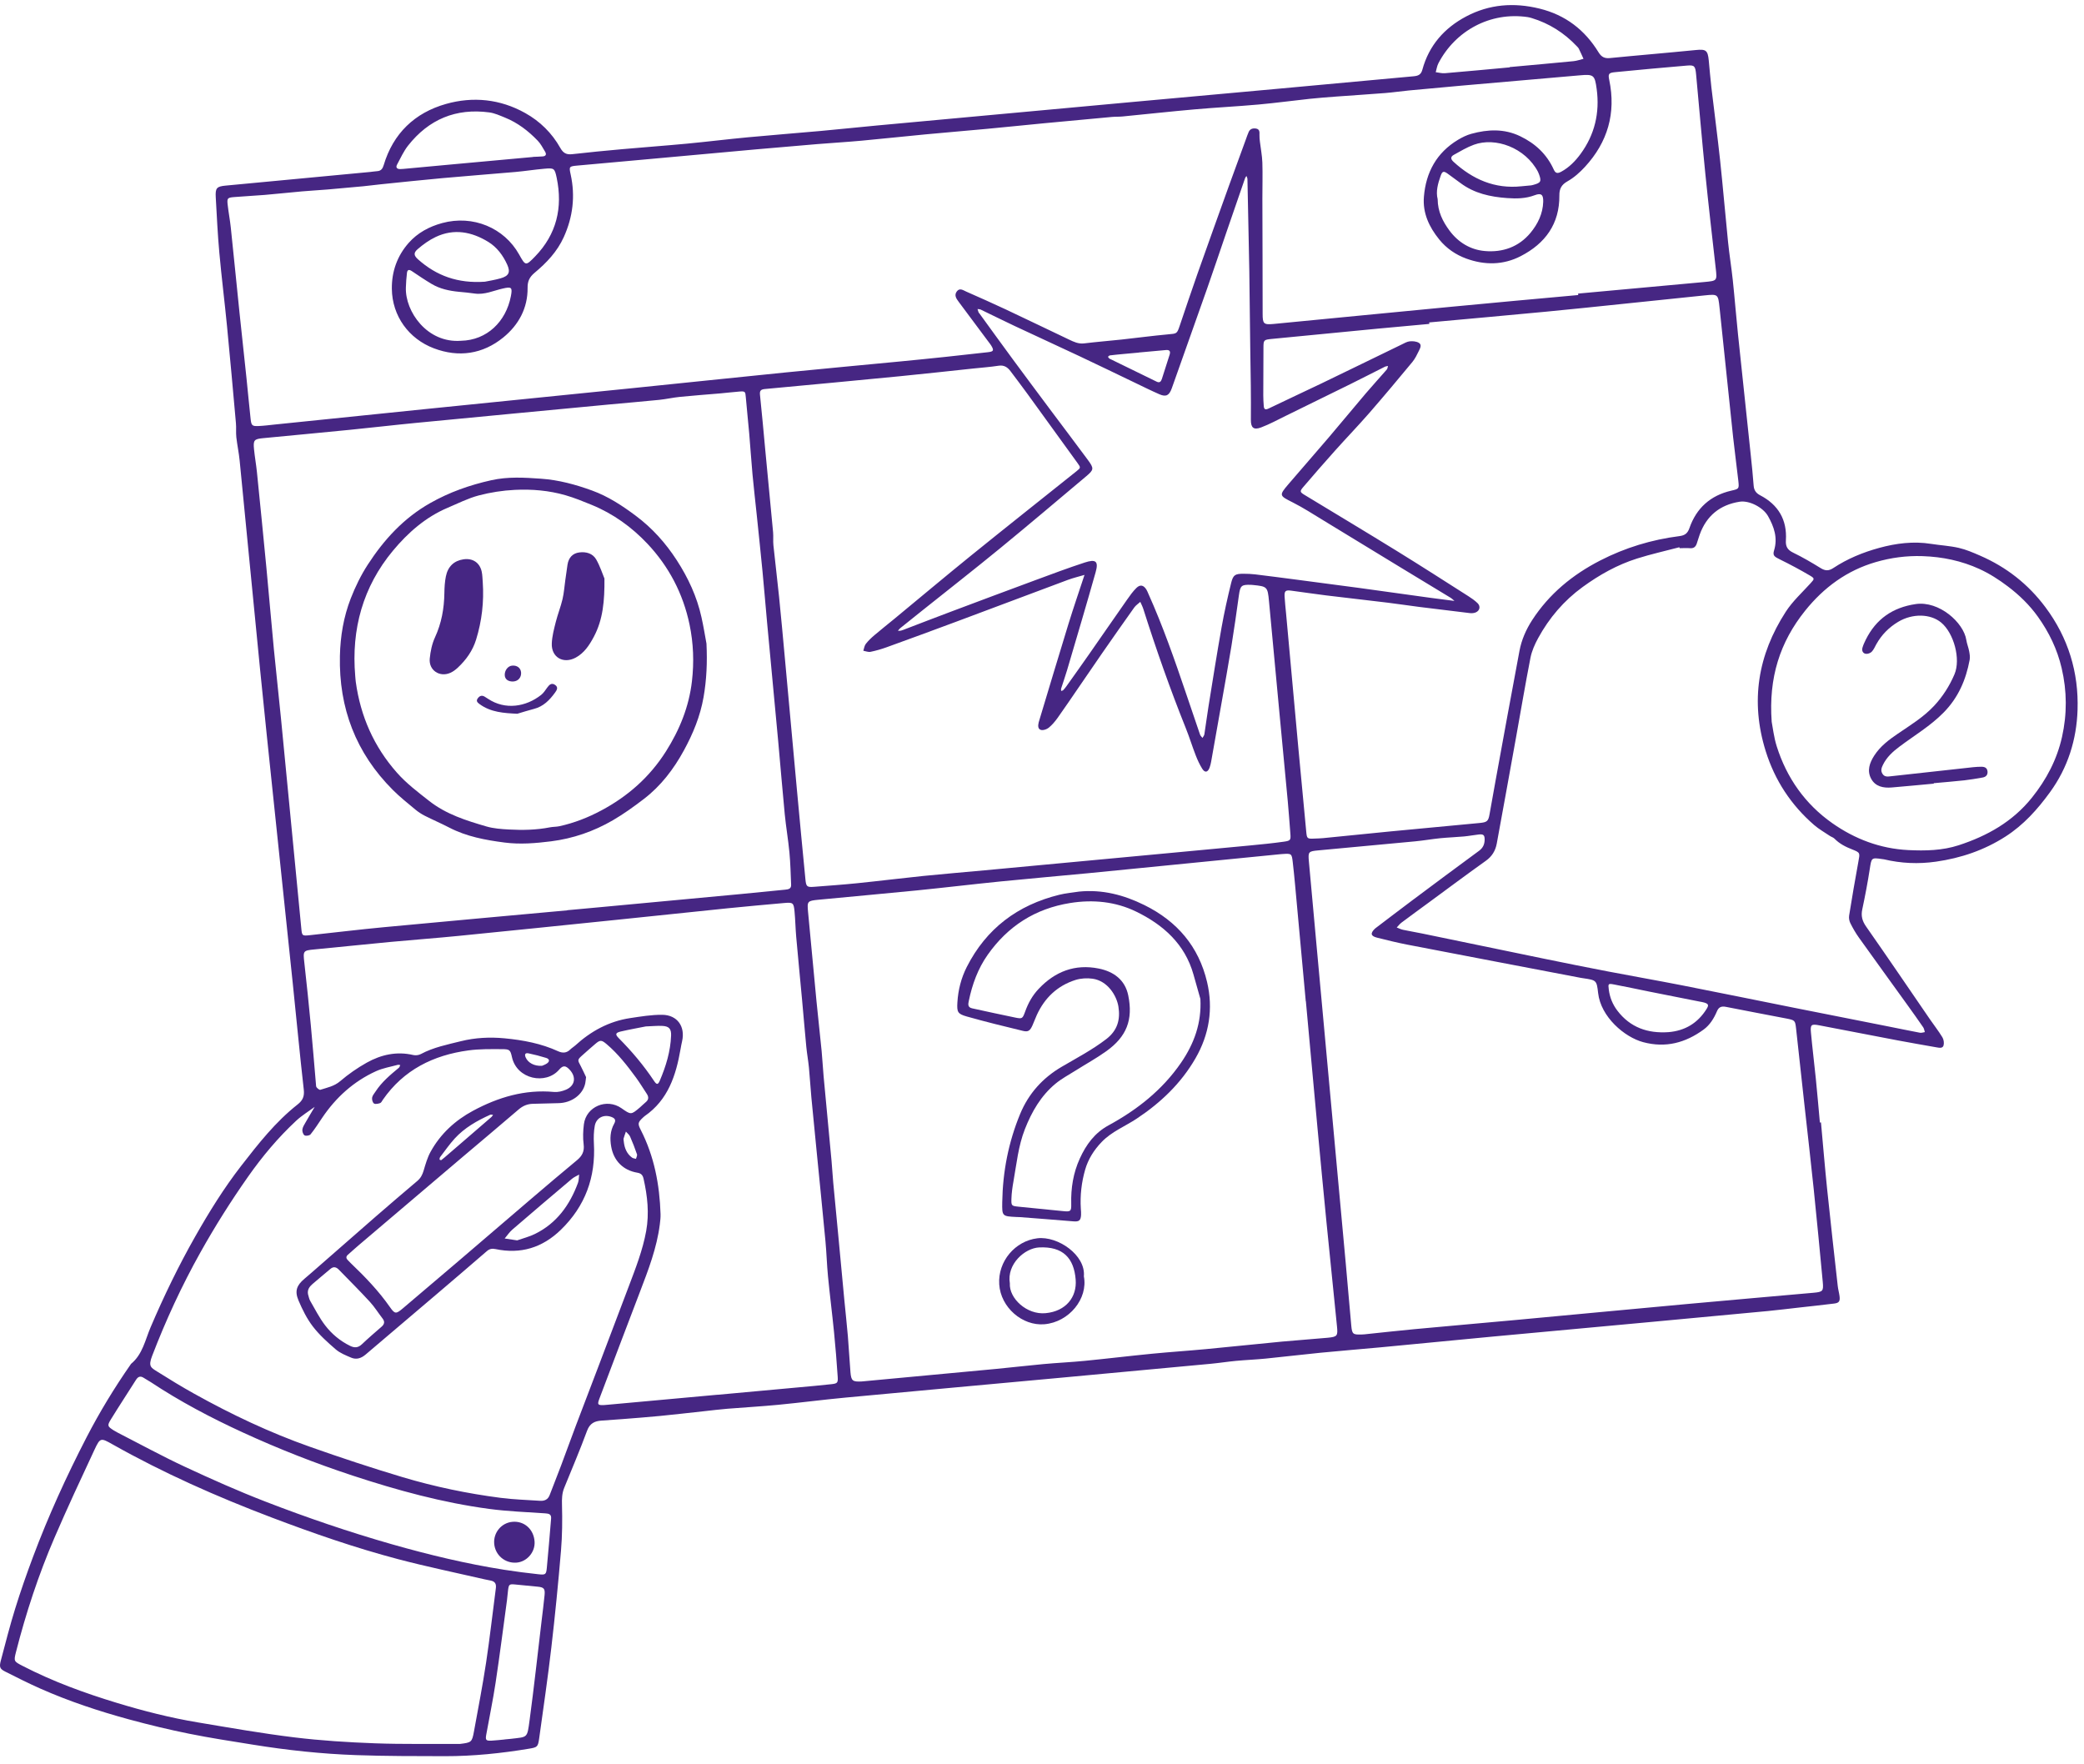 <svg width="202" height="171" viewBox="0 0 202 171" fill="none" xmlns="http://www.w3.org/2000/svg">
<path d="M176.505 108.787C176.702 110.938 176.879 113.09 177.101 115.239C177.425 118.373 177.78 121.505 178.13 124.638C178.167 124.976 178.266 125.306 178.307 125.644C178.363 126.123 178.258 126.283 177.796 126.343C176.641 126.489 175.484 126.608 174.328 126.739C173.34 126.85 172.355 126.973 171.366 127.069C167.491 127.436 163.615 127.796 159.739 128.156C154.73 128.619 149.72 129.075 144.709 129.544C141.091 129.883 137.473 130.241 133.854 130.584C131.906 130.767 129.957 130.92 128.01 131.111C126.234 131.285 124.462 131.502 122.687 131.679C121.729 131.774 120.764 131.811 119.806 131.9C118.987 131.977 118.173 132.107 117.354 132.183C112.486 132.64 107.619 133.092 102.75 133.541C95.816 134.181 88.881 134.809 81.948 135.46C79.77 135.664 77.601 135.949 75.424 136.159C73.787 136.317 72.143 136.407 70.502 136.541C69.739 136.603 68.979 136.7 68.218 136.782C66.808 136.935 65.401 137.1 63.99 137.237C62.778 137.356 61.562 137.445 60.348 137.542C59.669 137.597 58.991 137.646 58.312 137.689C57.643 137.733 57.173 137.946 56.905 138.672C56.218 140.537 55.436 142.368 54.687 144.209C54.468 144.747 54.457 145.285 54.473 145.868C54.513 147.341 54.5 148.822 54.377 150.291C54.113 153.432 53.803 156.571 53.439 159.702C53.098 162.633 52.669 165.555 52.263 168.479C52.146 169.315 52.09 169.355 51.271 169.491C48.576 169.939 45.862 170.219 43.128 170.215C40.262 170.211 37.392 170.213 34.529 170.112C31.177 169.994 27.841 169.635 24.529 169.101C22.454 168.766 20.374 168.452 18.314 168.034C16.366 167.64 14.429 167.173 12.511 166.651C9.575 165.85 6.687 164.895 3.902 163.66C2.76 163.153 1.643 162.591 0.527 162.028C-0.028 161.749 -0.089 161.583 0.09 160.91C0.535 159.234 0.961 157.553 1.476 155.899C1.998 154.218 2.581 152.552 3.198 150.904C4.683 146.936 6.44 143.087 8.385 139.322C9.651 136.872 11.078 134.524 12.653 132.262C12.67 132.239 12.68 132.21 12.7 132.192C13.823 131.272 14.073 129.871 14.599 128.639C15.885 125.629 17.307 122.688 18.922 119.845C20.268 117.472 21.707 115.151 23.382 112.992C25.036 110.86 26.707 108.732 28.848 107.047C29.344 106.656 29.519 106.266 29.445 105.611C29.054 102.167 28.733 98.715 28.373 95.266C27.753 89.303 27.121 83.343 26.499 77.382C26.065 73.229 25.625 69.076 25.213 64.922C24.543 58.167 23.897 51.408 23.23 44.652C23.156 43.89 22.993 43.138 22.907 42.378C22.858 41.928 22.911 41.469 22.869 41.018C22.589 37.877 22.309 34.736 22.003 31.596C21.772 29.224 21.473 26.858 21.259 24.483C21.097 22.702 21.015 20.913 20.913 19.125C20.861 18.222 21.002 18.072 21.877 17.989C26.546 17.547 31.213 17.107 35.881 16.667C36.107 16.646 36.333 16.603 36.56 16.59C36.933 16.567 37.088 16.349 37.189 16.011C38.108 12.926 40.202 10.933 43.224 10.076C45.844 9.333 48.476 9.597 50.906 10.955C52.346 11.76 53.499 12.896 54.307 14.334C54.594 14.845 54.906 15.005 55.46 14.944C57.067 14.762 58.676 14.605 60.287 14.461C62.379 14.272 64.476 14.123 66.567 13.925C68.546 13.737 70.52 13.492 72.499 13.306C74.847 13.084 77.199 12.907 79.548 12.693C81.357 12.529 83.164 12.335 84.971 12.166C88.592 11.828 92.214 11.5 95.835 11.166C100.477 10.74 105.118 10.308 109.76 9.885C114.428 9.458 119.099 9.04 123.767 8.612C128.181 8.208 132.596 7.793 137.01 7.394C137.448 7.354 137.733 7.253 137.867 6.76C138.505 4.406 139.998 2.712 142.118 1.592C144.37 0.402 146.751 0.226 149.227 0.834C151.743 1.452 153.618 2.902 154.948 5.074C155.239 5.548 155.559 5.678 156.058 5.627C157.359 5.496 158.662 5.383 159.964 5.262C161.435 5.125 162.908 4.997 164.379 4.849C165.357 4.75 165.53 4.876 165.627 5.846C165.713 6.719 165.78 7.591 165.882 8.462C166.16 10.827 166.475 13.187 166.73 15.555C167.011 18.18 167.229 20.814 167.497 23.442C167.623 24.683 167.827 25.916 167.958 27.155C168.143 28.904 168.28 30.66 168.463 32.41C168.867 36.309 169.288 40.206 169.699 44.104C169.804 45.092 169.907 46.083 169.98 47.074C170.014 47.523 170.219 47.802 170.608 48.003C172.371 48.923 173.231 50.382 173.105 52.37C173.067 52.97 173.259 53.298 173.807 53.564C174.723 54.009 175.608 54.526 176.474 55.062C176.921 55.339 177.258 55.349 177.706 55.053C179.068 54.155 180.57 53.536 182.136 53.107C183.784 52.656 185.467 52.44 187.183 52.714C188.074 52.855 188.986 52.901 189.861 53.102C190.572 53.265 191.259 53.563 191.934 53.857C194.478 54.964 196.587 56.612 198.258 58.849C200.476 61.816 201.496 65.179 201.375 68.818C201.28 71.689 200.439 74.398 198.704 76.784C197.489 78.455 196.143 79.958 194.39 81.082C192.325 82.405 190.086 83.166 187.658 83.514C185.94 83.76 184.275 83.683 182.606 83.287C182.551 83.273 182.493 83.272 182.437 83.265C181.386 83.11 181.405 83.132 181.237 84.214C181.034 85.531 180.783 86.843 180.506 88.148C180.373 88.781 180.505 89.267 180.881 89.805C182.966 92.782 185.006 95.792 187.063 98.788C187.465 99.374 187.906 99.934 188.274 100.538C188.402 100.748 188.451 101.077 188.39 101.315C188.311 101.622 187.989 101.562 187.734 101.517C186.476 101.294 185.217 101.079 183.963 100.842C181.423 100.361 178.884 99.863 176.344 99.379C175.57 99.231 175.462 99.309 175.532 100.071C175.669 101.567 175.856 103.061 176.007 104.556C176.149 105.97 176.269 107.384 176.399 108.8C176.436 108.793 176.47 108.79 176.505 108.787ZM140.999 58.246L140.992 58.255C140.863 58.147 140.745 58.023 140.601 57.935C138.977 56.946 137.346 55.964 135.722 54.976C133.245 53.469 130.774 51.956 128.298 50.452C127.302 49.849 126.324 49.209 125.288 48.688C124.001 48.04 123.955 48.021 124.886 46.93C126.177 45.419 127.491 43.928 128.779 42.416C129.994 40.99 131.182 39.543 132.395 38.117C133.058 37.338 133.751 36.587 134.421 35.815C134.495 35.729 134.5 35.586 134.537 35.469C134.432 35.495 134.318 35.502 134.225 35.55C133.112 36.108 132.004 36.679 130.888 37.231C128.804 38.261 126.716 39.284 124.627 40.305C123.837 40.692 123.06 41.117 122.24 41.427C121.505 41.705 121.239 41.45 121.246 40.682C121.255 39.577 121.251 38.47 121.239 37.363C121.228 36.143 121.199 34.921 121.185 33.701C121.153 31.23 121.128 28.76 121.095 26.289C121.081 25.209 121.052 24.131 121.03 23.051C120.992 21.15 120.956 19.248 120.913 17.347C120.91 17.25 120.851 17.153 120.818 17.056C120.773 17.126 120.711 17.19 120.685 17.266C120.072 19.035 119.461 20.808 118.852 22.58C118.244 24.352 117.651 26.13 117.03 27.897C115.891 31.139 114.73 34.374 113.587 37.615C113.339 38.318 113.041 38.503 112.38 38.214C111.573 37.862 110.785 37.468 109.991 37.088C108.198 36.229 106.41 35.358 104.609 34.511C102.528 33.531 100.435 32.577 98.353 31.598C97.247 31.078 96.155 30.531 95.052 30.003C94.963 29.961 94.852 29.968 94.751 29.954C94.782 30.056 94.807 30.161 94.846 30.261C94.867 30.313 94.913 30.352 94.947 30.398C96.015 31.867 97.077 33.34 98.154 34.802C99.35 36.426 100.557 38.041 101.763 39.657C102.987 41.296 104.225 42.924 105.44 44.57C106.057 45.407 106.039 45.53 105.269 46.176C102.507 48.497 99.756 50.832 96.967 53.118C94.462 55.171 91.91 57.166 89.378 59.187C88.668 59.754 87.956 60.32 87.249 60.893C87.165 60.96 87.107 61.055 87.036 61.139C87.134 61.134 87.238 61.148 87.331 61.122C87.495 61.078 87.653 61.01 87.812 60.95C89.244 60.402 90.675 59.848 92.11 59.309C94.846 58.281 97.583 57.255 100.326 56.242C101.923 55.65 103.519 55.053 105.137 54.523C106.229 54.165 106.498 54.403 106.197 55.466C105.304 58.635 104.363 61.791 103.432 64.951C103.256 65.55 103.045 66.138 102.856 66.734C102.832 66.805 102.857 66.892 102.858 66.971C102.928 66.944 103.017 66.934 103.063 66.885C103.18 66.762 103.288 66.628 103.385 66.489C104.124 65.45 104.865 64.412 105.595 63.366C106.815 61.62 108.021 59.865 109.245 58.122C109.521 57.727 109.804 57.328 110.144 56.992C110.513 56.627 110.842 56.702 111.118 57.142C111.193 57.261 111.244 57.396 111.301 57.526C112.723 60.692 113.863 63.964 114.975 67.246C115.421 68.563 115.863 69.883 116.318 71.198C116.36 71.319 116.474 71.415 116.555 71.522C116.618 71.406 116.718 71.297 116.738 71.174C116.879 70.276 116.992 69.373 117.137 68.476C117.549 65.924 117.95 63.369 118.403 60.824C118.661 59.371 118.983 57.927 119.337 56.493C119.532 55.703 119.732 55.608 120.556 55.611C120.924 55.612 121.295 55.627 121.66 55.67C122.984 55.83 124.308 56.005 125.631 56.177C127.658 56.443 129.686 56.705 131.712 56.98C134.047 57.297 136.378 57.63 138.714 57.951C139.479 58.057 140.239 58.148 140.999 58.246ZM30.532 107.262C29.919 107.714 29.258 108.114 28.705 108.629C26.954 110.259 25.422 112.089 24.049 114.042C22.381 116.414 20.836 118.865 19.421 121.395C17.615 124.622 16.071 127.967 14.745 131.42C14.354 132.437 14.627 132.552 15.236 132.936C16.413 133.677 17.602 134.402 18.818 135.08C22.422 137.089 26.145 138.852 30.037 140.226C33.008 141.276 36.003 142.268 39.022 143.171C42.126 144.098 45.302 144.761 48.518 145.175C49.783 145.339 51.066 145.376 52.34 145.462C52.774 145.491 53.113 145.349 53.282 144.899C53.643 143.944 54.027 142.997 54.386 142.04C54.867 140.763 55.326 139.48 55.808 138.205C56.56 136.214 57.325 134.229 58.081 132.239C59.04 129.717 59.995 127.195 60.949 124.671C61.611 122.918 62.297 121.175 62.634 119.314C62.943 117.598 62.757 115.922 62.38 114.247C62.304 113.909 62.158 113.725 61.772 113.661C60.396 113.43 59.489 112.506 59.245 111.147C59.107 110.373 59.138 109.613 59.532 108.91C59.721 108.572 59.617 108.395 59.281 108.264C58.536 107.975 57.794 108.328 57.65 109.122C57.55 109.675 57.535 110.255 57.566 110.818C57.748 114.096 56.734 116.898 54.359 119.2C52.569 120.934 50.47 121.579 48.031 121.065C47.686 120.993 47.443 121.045 47.179 121.274C45.612 122.631 44.038 123.976 42.46 125.32C40.125 127.308 37.78 129.288 35.446 131.281C35.018 131.647 34.552 131.809 34.033 131.586C33.516 131.365 32.963 131.147 32.547 130.789C31.754 130.107 30.96 129.392 30.327 128.569C29.747 127.815 29.309 126.928 28.934 126.046C28.544 125.126 28.758 124.577 29.51 123.942C29.75 123.741 29.986 123.537 30.221 123.332C32.294 121.52 34.362 119.702 36.441 117.894C37.77 116.74 39.108 115.596 40.453 114.459C40.774 114.187 40.943 113.865 41.06 113.466C41.244 112.843 41.424 112.201 41.735 111.636C42.692 109.897 44.121 108.589 45.849 107.66C48.289 106.349 50.876 105.571 53.702 105.836C54.076 105.871 54.494 105.768 54.847 105.621C55.731 105.251 55.882 104.407 55.232 103.698C54.836 103.266 54.582 103.228 54.2 103.671C52.909 105.174 50.099 104.614 49.624 102.461C49.466 101.744 49.391 101.69 48.64 101.688C47.563 101.684 46.473 101.663 45.41 101.808C42.004 102.269 39.121 103.692 37.108 106.595C37.028 106.711 36.955 106.88 36.842 106.917C36.653 106.981 36.379 107.042 36.248 106.952C36.115 106.861 36.038 106.569 36.069 106.387C36.103 106.178 36.276 105.989 36.398 105.799C36.996 104.878 37.824 104.185 38.657 103.495C38.728 103.437 38.752 103.321 38.799 103.232C38.717 103.223 38.629 103.187 38.555 103.208C37.847 103.403 37.102 103.523 36.441 103.826C34.27 104.818 32.559 106.366 31.228 108.343C30.864 108.884 30.511 109.436 30.103 109.943C30.004 110.066 29.656 110.123 29.521 110.042C29.382 109.961 29.284 109.665 29.308 109.48C29.339 109.239 29.492 109.008 29.618 108.787C29.912 108.271 30.219 107.762 30.521 107.252C30.523 107.253 30.532 107.262 30.532 107.262ZM105.133 55.718C104.59 55.879 104.034 56.009 103.505 56.205C99.912 57.543 96.327 58.9 92.734 60.239C90.473 61.083 88.205 61.915 85.934 62.736C85.427 62.919 84.905 63.069 84.379 63.177C84.162 63.222 83.913 63.113 83.68 63.073C83.756 62.847 83.784 62.584 83.923 62.406C84.165 62.095 84.459 61.818 84.761 61.561C85.388 61.027 86.037 60.518 86.671 59.995C89.147 57.953 91.602 55.887 94.096 53.868C97.497 51.117 100.928 48.401 104.346 45.671C104.763 45.337 104.764 45.322 104.431 44.862C102.816 42.63 101.204 40.398 99.585 38.17C99.051 37.434 98.499 36.712 97.954 35.984C97.666 35.598 97.33 35.365 96.796 35.447C95.983 35.572 95.162 35.63 94.343 35.717C91.972 35.967 89.605 36.233 87.232 36.465C82.876 36.89 78.519 37.3 74.162 37.703C73.767 37.739 73.619 37.842 73.665 38.272C73.855 40.048 74.007 41.829 74.176 43.608C74.429 46.265 74.689 48.921 74.934 51.577C74.973 51.999 74.923 52.429 74.966 52.851C75.139 54.516 75.345 56.176 75.514 57.839C75.718 59.844 75.899 61.851 76.083 63.858C76.471 68.073 76.849 72.287 77.24 76.501C77.51 79.414 77.784 82.328 78.07 85.239C78.139 85.946 78.228 86.006 78.924 85.951C80.308 85.842 81.692 85.747 83.073 85.606C85.215 85.388 87.351 85.12 89.492 84.901C91.472 84.7 93.454 84.539 95.435 84.354C101.432 83.795 107.43 83.233 113.427 82.673C116 82.432 118.573 82.195 121.145 81.947C122.247 81.84 123.348 81.734 124.442 81.579C125.113 81.483 125.123 81.422 125.07 80.74C124.989 79.723 124.918 78.704 124.825 77.688C124.557 74.805 124.279 71.924 124.009 69.041C123.672 65.448 123.339 61.854 123.001 58.26C122.871 56.873 122.828 56.835 121.438 56.698C121.381 56.692 121.326 56.688 121.269 56.685C120.326 56.651 120.218 56.756 120.086 57.697C119.858 59.328 119.631 60.958 119.367 62.582C119.063 64.46 118.718 66.331 118.39 68.204C118.061 70.078 117.729 71.951 117.395 73.823C117.359 74.018 117.314 74.216 117.245 74.4C117.067 74.867 116.794 74.924 116.533 74.511C116.278 74.106 116.075 73.661 115.901 73.214C115.561 72.341 115.286 71.442 114.937 70.573C113.414 66.776 112.058 62.919 110.82 59.019C110.745 58.784 110.627 58.562 110.528 58.334C110.329 58.516 110.092 58.67 109.939 58.883C108.884 60.363 107.843 61.852 106.807 63.343C106.046 64.438 105.297 65.542 104.543 66.642C103.868 67.625 103.202 68.613 102.51 69.584C102.263 69.928 101.983 70.262 101.658 70.529C101.468 70.685 101.133 70.805 100.911 70.75C100.586 70.668 100.607 70.322 100.676 70.028C100.688 69.974 100.708 69.918 100.723 69.865C101.668 66.737 102.599 63.608 103.561 60.486C104.054 58.885 104.602 57.3 105.124 55.709L105.133 55.718ZM152.976 28.596C152.972 28.55 152.967 28.501 152.963 28.455C157.036 28.081 161.108 27.707 165.181 27.335C166.458 27.218 166.443 27.224 166.301 25.975C165.956 22.929 165.603 19.883 165.296 16.833C164.973 13.638 164.701 10.439 164.404 7.241C164.327 6.399 164.252 6.293 163.516 6.356C161.193 6.551 158.871 6.767 156.551 6.994C155.922 7.054 155.86 7.165 155.983 7.755C156.651 10.967 155.835 13.774 153.629 16.172C153.135 16.709 152.564 17.22 151.933 17.575C151.343 17.907 151.141 18.309 151.148 18.934C151.173 21.704 149.779 23.602 147.4 24.827C145.695 25.707 143.887 25.706 142.121 25.061C141.11 24.692 140.205 24.077 139.505 23.212C138.525 22.002 137.887 20.652 138.018 19.067C138.213 16.701 139.249 14.797 141.327 13.548C141.73 13.307 142.167 13.091 142.618 12.968C144.214 12.53 145.8 12.458 147.35 13.203C148.815 13.906 149.932 14.948 150.604 16.435C150.786 16.836 151.001 16.821 151.338 16.638C152.106 16.22 152.707 15.596 153.202 14.922C154.571 13.055 155.075 10.937 154.765 8.633C154.579 7.255 154.475 7.182 153.095 7.304C149.274 7.643 145.451 7.967 141.63 8.303C139.938 8.451 138.247 8.608 136.556 8.769C135.794 8.842 135.035 8.957 134.272 9.017C132.716 9.141 131.156 9.237 129.6 9.353C128.722 9.417 127.845 9.484 126.97 9.576C125.311 9.753 123.656 9.98 121.994 10.13C119.938 10.315 117.876 10.416 115.82 10.598C113.478 10.805 111.139 11.061 108.799 11.29C108.461 11.322 108.12 11.303 107.781 11.334C105.582 11.534 103.383 11.739 101.184 11.948C99.349 12.124 97.515 12.316 95.681 12.487C93.68 12.675 91.677 12.838 89.676 13.027C87.616 13.222 85.559 13.448 83.5 13.637C82.063 13.769 80.621 13.851 79.183 13.97C77.208 14.132 75.234 14.302 73.26 14.479C69.648 14.804 66.037 15.136 62.423 15.464C60.274 15.66 58.124 15.85 55.974 16.047C55.159 16.122 55.145 16.142 55.315 16.915C55.773 19.014 55.532 21.029 54.644 22.986C54.005 24.396 52.971 25.479 51.812 26.445C51.325 26.853 51.131 27.262 51.139 27.89C51.162 29.875 50.262 31.5 48.787 32.705C46.795 34.328 44.458 34.671 42.056 33.76C39.633 32.842 38.013 30.641 37.981 27.994C37.961 26.311 38.508 24.788 39.618 23.537C40.473 22.572 41.591 21.965 42.858 21.62C45.847 20.807 48.875 22.085 50.316 24.663C50.937 25.773 50.952 25.799 51.864 24.859C53.95 22.708 54.561 20.126 53.96 17.238C53.764 16.292 53.7 16.271 52.751 16.355C51.817 16.437 50.89 16.584 49.956 16.668C47.607 16.875 45.256 17.049 42.907 17.263C40.904 17.445 38.905 17.66 36.904 17.863C36.34 17.921 35.779 17.998 35.215 18.053C34.059 18.163 32.9 18.269 31.743 18.367C30.924 18.436 30.104 18.477 29.286 18.549C28.073 18.655 26.864 18.791 25.65 18.893C24.66 18.977 23.664 19.017 22.674 19.102C22.044 19.157 21.998 19.218 22.068 19.846C22.149 20.579 22.291 21.307 22.369 22.04C22.658 24.779 22.927 27.521 23.21 30.26C23.432 32.406 23.671 34.548 23.896 36.693C24.032 37.993 24.147 39.297 24.291 40.596C24.364 41.259 24.439 41.321 25.093 41.291C25.604 41.268 26.111 41.201 26.619 41.148C31.474 40.65 36.327 40.147 41.182 39.654C47.908 38.97 54.634 38.299 61.359 37.615C66.304 37.113 71.246 36.59 76.191 36.094C79.867 35.726 83.547 35.391 87.224 35.036C88.693 34.896 90.163 34.745 91.631 34.592C93.013 34.446 94.395 34.295 95.775 34.135C96.314 34.073 96.362 33.957 96.076 33.49C96.002 33.37 95.911 33.258 95.826 33.145C94.859 31.847 93.895 30.548 92.924 29.252C92.693 28.943 92.469 28.621 92.738 28.252C93.02 27.866 93.361 28.132 93.656 28.262C94.93 28.825 96.203 29.387 97.464 29.979C99.52 30.946 101.566 31.937 103.619 32.912C104.079 33.131 104.528 33.349 105.08 33.283C106.292 33.134 107.513 33.039 108.727 32.908C110.222 32.746 111.716 32.544 113.214 32.407C114.079 32.328 114.078 32.367 114.353 31.559C114.918 29.892 115.476 28.22 116.062 26.559C117.074 23.693 118.103 20.836 119.131 17.977C119.67 16.48 120.222 14.988 120.767 13.495C120.855 13.255 120.932 13.011 121.038 12.779C121.181 12.472 121.465 12.41 121.76 12.463C122.093 12.524 122.091 12.791 122.079 13.064C122.072 13.288 122.095 13.514 122.122 13.736C122.201 14.409 122.336 15.079 122.359 15.755C122.396 16.917 122.36 18.084 122.361 19.248C122.369 22.968 122.386 26.688 122.386 30.409C122.386 31.374 122.472 31.491 123.453 31.398C129.192 30.848 134.931 30.279 140.671 29.733C144.772 29.337 148.875 28.972 152.976 28.596ZM126.577 97.041C126.574 97.041 126.571 97.042 126.566 97.042C126.221 93.278 125.878 89.515 125.53 85.751C125.463 85.015 125.388 84.281 125.303 83.546C125.21 82.736 125.182 82.718 124.34 82.773C124.255 82.779 124.169 82.786 124.085 82.793C120.386 83.159 116.688 83.526 112.989 83.892C110.476 84.141 107.964 84.396 105.451 84.637C102.623 84.909 99.791 85.151 96.965 85.435C94.253 85.707 91.548 86.034 88.837 86.305C85.67 86.622 82.5 86.898 79.333 87.206C78.25 87.311 78.228 87.356 78.325 88.398C78.595 91.278 78.862 94.159 79.141 97.037C79.298 98.648 79.483 100.255 79.64 101.866C79.72 102.682 79.756 103.504 79.832 104.321C80.084 107.051 80.346 109.781 80.6 112.51C80.664 113.214 80.701 113.92 80.765 114.624C80.937 116.485 81.12 118.347 81.297 120.207C81.479 122.125 81.653 124.044 81.837 125.962C81.95 127.146 82.083 128.329 82.184 129.514C82.282 130.673 82.337 131.837 82.434 132.996C82.505 133.838 82.644 133.94 83.519 133.896C83.575 133.893 83.633 133.886 83.689 133.881C87.987 133.479 92.287 133.082 96.585 132.676C98.11 132.531 99.632 132.35 101.158 132.21C102.485 132.088 103.817 132.029 105.143 131.898C107.314 131.685 109.481 131.422 111.652 131.209C113.4 131.038 115.153 130.925 116.902 130.76C119.356 130.529 121.808 130.265 124.262 130.032C125.731 129.893 127.205 129.799 128.674 129.661C129.626 129.57 129.686 129.483 129.593 128.56C129.256 125.205 128.908 121.85 128.577 118.495C128.277 115.445 127.988 112.393 127.704 109.342C127.324 105.245 126.953 101.142 126.577 97.041ZM128.928 105.976C128.946 106.174 128.964 106.372 128.983 106.57C129.469 111.863 129.958 117.155 130.442 122.448C130.626 124.457 130.79 126.468 130.977 128.475C131.055 129.314 131.136 129.369 131.984 129.343C132.068 129.34 132.154 129.339 132.238 129.33C133.848 129.163 135.458 128.981 137.07 128.83C140.38 128.521 143.691 128.235 147.001 127.93C152.52 127.42 158.039 126.892 163.558 126.387C167.634 126.013 171.71 125.663 175.787 125.298C176.69 125.217 176.761 125.139 176.678 124.249C176.395 121.25 176.113 118.252 175.802 115.254C175.522 112.545 175.205 109.838 174.907 107.13C174.634 104.647 174.369 102.164 174.091 99.681C174.004 98.908 173.981 98.88 173.16 98.719C171.209 98.337 169.253 97.982 167.303 97.59C166.864 97.501 166.599 97.6 166.424 98.013C166.131 98.702 165.741 99.343 165.132 99.787C163.37 101.075 161.455 101.593 159.27 101.009C157.462 100.525 155.164 98.565 154.904 96.247C154.765 95.004 154.732 95.002 153.457 94.813C153.373 94.8 153.289 94.789 153.205 94.773C147.598 93.702 141.99 92.635 136.385 91.553C135.409 91.364 134.444 91.123 133.48 90.882C132.863 90.728 132.806 90.468 133.257 90.021C133.297 89.981 133.344 89.949 133.39 89.915C134.544 89.04 135.694 88.159 136.854 87.291C139.015 85.677 141.178 84.063 143.355 82.468C143.745 82.182 143.899 81.833 143.905 81.383C143.91 80.944 143.79 80.83 143.334 80.881C142.854 80.934 142.381 81.028 141.9 81.072C141.138 81.142 140.372 81.166 139.61 81.242C138.794 81.325 137.984 81.468 137.166 81.546C134.026 81.847 130.887 82.128 127.747 82.425C126.83 82.512 126.787 82.568 126.867 83.474C127.113 86.219 127.367 88.965 127.618 91.71C128.057 96.465 128.492 101.221 128.928 105.976ZM138.529 31.251C138.534 31.299 138.538 31.346 138.543 31.395C136.876 31.547 135.21 31.694 133.544 31.854C130.121 32.182 126.697 32.513 123.274 32.85C122.481 32.927 122.467 32.963 122.465 33.722C122.46 35.255 122.448 36.789 122.448 38.323C122.447 38.664 122.469 39.005 122.494 39.345C122.521 39.714 122.673 39.737 122.998 39.58C124.681 38.764 126.382 37.985 128.068 37.173C130.668 35.921 133.26 34.651 135.856 33.393C136.11 33.269 136.371 33.112 136.64 33.083C136.929 33.053 137.275 33.083 137.518 33.221C137.834 33.401 137.663 33.738 137.541 33.985C137.353 34.366 137.168 34.761 136.9 35.085C135.526 36.745 134.143 38.397 132.729 40.023C131.646 41.265 130.501 42.451 129.403 43.679C128.362 44.842 127.336 46.018 126.323 47.205C125.962 47.626 126 47.697 126.465 47.978C129.452 49.789 132.449 51.586 135.422 53.419C137.741 54.849 140.034 56.324 142.334 57.788C142.645 57.985 142.951 58.203 143.214 58.455C143.526 58.755 143.444 59.181 143.05 59.353C142.879 59.429 142.66 59.446 142.471 59.424C140.837 59.232 139.202 59.032 137.568 58.825C136.553 58.696 135.542 58.54 134.527 58.416C132.527 58.173 130.525 57.95 128.525 57.706C127.398 57.567 126.276 57.395 125.151 57.248C124.597 57.176 124.484 57.277 124.515 57.839C124.546 58.378 124.607 58.915 124.657 59.452C125.054 63.811 125.449 68.168 125.85 72.525C126.097 75.211 126.351 77.897 126.61 80.582C126.679 81.309 126.694 81.31 127.483 81.275C127.738 81.264 127.992 81.26 128.246 81.235C130.42 81.02 132.592 80.794 134.767 80.584C137.653 80.306 140.539 80.041 143.425 79.766C144.145 79.697 144.261 79.589 144.38 78.924C144.567 77.89 144.747 76.855 144.935 75.821C145.713 71.573 146.479 67.324 147.281 63.082C147.482 62.015 147.919 61.017 148.511 60.103C150.161 57.559 152.423 55.705 155.097 54.33C157.52 53.085 160.092 52.304 162.791 51.961C163.308 51.894 163.576 51.698 163.754 51.187C164.43 49.244 165.792 48.023 167.807 47.557C168.56 47.383 168.581 47.389 168.494 46.594C168.338 45.184 168.14 43.778 167.989 42.368C167.543 38.187 167.116 34.005 166.675 29.825C166.535 28.506 166.523 28.5 165.235 28.63C162.607 28.898 159.979 29.178 157.351 29.448C154.869 29.704 152.388 29.969 149.903 30.205C146.115 30.566 142.322 30.904 138.529 31.251ZM54.98 88.234C54.98 88.23 54.979 88.225 54.979 88.221C55.998 88.127 57.016 88.035 58.035 87.94C62.619 87.513 67.201 87.087 71.784 86.656C73.225 86.521 74.667 86.368 76.108 86.23C76.413 86.2 76.698 86.152 76.683 85.762C76.639 84.715 76.617 83.665 76.518 82.623C76.401 81.385 76.187 80.159 76.066 78.924C75.837 76.584 75.651 74.24 75.435 71.899C75.077 68.026 74.708 64.152 74.348 60.279C74.197 58.643 74.066 57.006 73.908 55.37C73.731 53.535 73.536 51.7 73.346 49.866C73.211 48.57 73.06 47.275 72.939 45.978C72.818 44.657 72.734 43.331 72.62 42.008C72.518 40.829 72.386 39.651 72.288 38.472C72.245 37.955 72.228 37.908 71.669 37.95C71.048 37.997 70.428 38.076 69.806 38.13C68.509 38.242 67.208 38.335 65.912 38.465C65.235 38.533 64.567 38.687 63.889 38.757C62.281 38.92 60.667 39.05 59.058 39.203C52.811 39.795 46.564 40.385 40.318 40.989C38.172 41.196 36.033 41.45 33.888 41.662C31.089 41.941 28.288 42.199 25.489 42.47C24.632 42.553 24.535 42.662 24.622 43.542C24.694 44.276 24.826 45.003 24.902 45.736C25.216 48.844 25.528 51.952 25.825 55.062C26.076 57.685 26.295 60.314 26.548 62.937C26.764 65.168 27.018 67.396 27.235 69.627C27.897 76.411 28.549 83.196 29.205 89.981C29.274 90.704 29.282 90.721 30.046 90.64C32.415 90.386 34.782 90.096 37.154 89.872C43.094 89.311 49.037 88.779 54.98 88.234ZM162.807 53.133C162.798 53.102 162.788 53.072 162.778 53.041C161.41 53.403 160.023 53.709 158.674 54.136C156.766 54.739 155.037 55.708 153.416 56.886C151.588 58.214 150.163 59.885 149.088 61.854C148.765 62.446 148.478 63.092 148.348 63.748C147.846 66.311 147.415 68.885 146.951 71.455C146.331 74.893 145.711 78.329 145.079 81.764C144.952 82.452 144.622 83.004 144.02 83.432C142.148 84.765 140.309 86.142 138.456 87.501C137.586 88.141 136.712 88.772 135.849 89.421C135.674 89.551 135.538 89.735 135.384 89.895C135.585 89.971 135.781 90.074 135.988 90.118C136.599 90.249 137.216 90.348 137.828 90.475C141.803 91.294 145.777 92.123 149.752 92.939C151.782 93.355 153.812 93.762 155.847 94.154C158.217 94.609 160.595 95.023 162.964 95.487C166.613 96.203 170.257 96.948 173.904 97.677C176.938 98.282 179.974 98.88 183.01 99.482C184.039 99.686 185.068 99.901 186.099 100.096C186.248 100.125 186.415 100.058 186.573 100.035C186.523 99.881 186.505 99.705 186.418 99.576C185.919 98.85 185.409 98.133 184.894 97.42C183.32 95.233 181.735 93.052 180.169 90.858C179.857 90.42 179.587 89.947 179.348 89.466C179.242 89.254 179.197 88.97 179.235 88.736C179.515 86.998 179.808 85.263 180.128 83.531C180.285 82.679 180.332 82.642 179.542 82.334C178.893 82.082 178.303 81.783 177.814 81.284C177.7 81.167 177.516 81.119 177.375 81.025C176.859 80.676 176.308 80.367 175.84 79.962C173.601 78.022 172.032 75.632 171.147 72.8C169.644 67.984 170.386 63.472 173.098 59.285C173.754 58.274 174.677 57.434 175.495 56.532C175.873 56.114 175.922 56.07 175.432 55.783C174.482 55.224 173.509 54.704 172.52 54.219C171.986 53.957 171.809 53.841 171.957 53.357C172.332 52.133 171.96 51.067 171.373 50.022C170.9 49.184 169.564 48.481 168.623 48.628C166.718 48.927 165.415 49.982 164.754 51.804C164.647 52.099 164.565 52.4 164.462 52.696C164.358 52.994 164.173 53.16 163.824 53.134C163.489 53.107 163.147 53.13 162.807 53.133ZM69.563 135.181L69.564 135.186C72.168 134.947 74.772 134.71 77.376 134.47C78.451 134.372 79.527 134.278 80.599 134.158C81.162 134.095 81.236 134.025 81.198 133.455C81.102 132.012 80.986 130.569 80.843 129.128C80.663 127.321 80.433 125.52 80.257 123.713C80.147 122.584 80.118 121.447 80.012 120.317C79.739 117.411 79.443 114.507 79.157 111.602C78.984 109.855 78.808 108.108 78.645 106.361C78.556 105.404 78.502 104.442 78.41 103.486C78.345 102.81 78.221 102.139 78.154 101.461C78.007 99.939 77.883 98.415 77.743 96.892C77.555 94.86 77.355 92.829 77.175 90.795C77.104 89.978 77.09 89.158 77.013 88.341C76.934 87.496 76.861 87.447 75.997 87.524C74.186 87.687 72.374 87.847 70.564 88.031C66.98 88.396 63.395 88.781 59.811 89.148C54.699 89.673 49.588 90.2 44.475 90.707C42.269 90.927 40.059 91.088 37.852 91.295C35.391 91.527 32.933 91.787 30.473 92.022C29.386 92.126 29.37 92.16 29.496 93.28C29.726 95.31 29.934 97.344 30.128 99.379C30.308 101.274 30.459 103.171 30.623 105.067C30.633 105.18 30.627 105.322 30.691 105.394C30.784 105.502 30.963 105.656 31.054 105.625C31.717 105.412 32.394 105.287 32.974 104.791C33.767 104.113 34.64 103.505 35.551 102.995C36.946 102.217 38.451 101.88 40.062 102.257C40.288 102.31 40.587 102.273 40.792 102.163C42.013 101.508 43.356 101.245 44.676 100.916C46.064 100.571 47.481 100.501 48.908 100.637C50.7 100.808 52.453 101.136 54.102 101.892C54.525 102.086 54.921 102.073 55.274 101.72C55.414 101.58 55.593 101.48 55.74 101.347C57.264 99.952 59.01 98.992 61.069 98.679C62.104 98.523 63.152 98.347 64.192 98.358C65.66 98.375 66.441 99.502 66.113 100.93C66.055 101.179 66.009 101.43 65.965 101.68C65.524 104.229 64.759 106.605 62.489 108.174C62.443 108.207 62.401 108.247 62.359 108.285C61.822 108.784 61.791 108.894 62.113 109.526C63.417 112.083 63.936 114.825 64.026 117.665C64.037 118.004 63.997 118.345 63.954 118.682C63.664 120.957 62.846 123.075 62.035 125.196C60.714 128.644 59.409 132.099 58.102 135.554C57.882 136.137 57.935 136.206 58.524 136.185C58.637 136.181 58.75 136.167 58.864 136.157C62.431 135.835 65.997 135.508 69.563 135.181ZM44.6 169.026C45.694 168.891 45.75 168.862 45.94 167.826C46.348 165.592 46.782 163.361 47.121 161.117C47.483 158.731 47.744 156.329 48.062 153.936C48.118 153.517 47.981 153.278 47.57 153.196C47.375 153.158 47.18 153.122 46.985 153.077C44.191 152.432 41.378 151.854 38.606 151.124C34.428 150.023 30.347 148.605 26.307 147.072C21.013 145.061 15.848 142.776 10.909 139.992C9.761 139.344 9.711 139.33 9.155 140.519C7.833 143.349 6.511 146.182 5.276 149.05C3.735 152.63 2.518 156.327 1.553 160.106C1.321 161.018 1.342 161.027 2.205 161.472C5.12 162.976 8.188 164.095 11.317 165.046C13.899 165.831 16.517 166.498 19.183 166.942C22.291 167.462 25.398 168.011 28.524 168.392C31.114 168.708 33.728 168.87 36.337 168.967C39.089 169.068 41.847 169.012 44.6 169.026ZM171.728 69.96C171.834 70.493 171.934 71.436 172.212 72.322C173.179 75.398 174.979 77.942 177.603 79.785C179.782 81.316 182.241 82.257 184.963 82.392C186.621 82.475 188.281 82.437 189.848 81.926C192.607 81.027 195.081 79.647 196.951 77.313C198.364 75.55 199.381 73.612 199.871 71.42C200.364 69.204 200.357 66.983 199.833 64.751C199.403 62.923 198.618 61.295 197.532 59.775C196.713 58.628 195.714 57.664 194.606 56.828C193.755 56.183 192.833 55.591 191.865 55.149C190.126 54.354 188.282 53.967 186.347 53.902C184.788 53.85 183.283 54.052 181.809 54.481C179.021 55.293 176.79 56.929 174.975 59.185C172.529 62.231 171.417 65.673 171.728 69.96ZM53.416 147.205C53.462 146.758 53.205 146.703 52.837 146.678C51.026 146.555 49.206 146.488 47.41 146.248C42.889 145.644 38.505 144.442 34.183 143.02C30.567 141.829 27.028 140.441 23.563 138.85C20.457 137.424 17.45 135.84 14.603 133.953C14.39 133.812 14.158 133.698 13.947 133.555C13.612 133.331 13.383 133.418 13.176 133.747C12.374 135.018 11.546 136.274 10.758 137.554C10.374 138.178 10.415 138.247 11.014 138.632C11.134 138.709 11.257 138.778 11.384 138.843C13.557 139.955 15.704 141.131 17.915 142.162C20.488 143.361 23.087 144.519 25.735 145.543C29.762 147.101 33.847 148.493 38.004 149.68C41.589 150.701 45.202 151.57 48.882 152.149C49.975 152.321 51.074 152.462 52.174 152.58C52.88 152.657 52.939 152.615 53.004 151.955C53.158 150.374 53.28 148.788 53.416 147.205ZM56.807 104.398C56.771 104.665 56.76 104.836 56.727 105.001C56.497 106.1 55.401 106.901 54.125 106.921C53.301 106.935 52.479 106.966 51.656 106.985C51.122 106.996 50.68 107.181 50.268 107.535C48.46 109.089 46.632 110.616 44.815 112.157C41.457 115.005 38.103 117.855 34.75 120.707C34.404 121.001 34.069 121.31 33.727 121.609C33.539 121.772 33.523 121.937 33.697 122.118C33.796 122.22 33.891 122.326 33.994 122.424C35.372 123.74 36.69 125.106 37.788 126.676C38.276 127.377 38.384 127.372 39.054 126.806C40.854 125.284 42.649 123.759 44.441 122.227C46.793 120.218 49.139 118.199 51.493 116.19C52.963 114.936 54.432 113.686 55.921 112.455C56.424 112.04 56.66 111.599 56.572 110.915C56.49 110.275 56.514 109.607 56.596 108.964C56.816 107.246 58.815 106.413 60.241 107.414C61.163 108.062 61.165 108.063 62.012 107.349C62.208 107.185 62.382 106.994 62.581 106.835C62.883 106.592 62.898 106.325 62.692 106.017C62.346 105.497 62.024 104.959 61.656 104.456C60.801 103.288 59.912 102.144 58.799 101.201C58.303 100.781 58.171 100.782 57.706 101.176C57.295 101.525 56.892 101.884 56.49 102.242C55.952 102.72 55.961 102.718 56.292 103.327C56.488 103.698 56.656 104.086 56.807 104.398ZM48.913 168.596L48.913 168.591C49.111 168.573 49.309 168.56 49.506 168.535C51.163 168.335 51.092 168.511 51.336 166.702C51.768 163.495 52.117 160.279 52.5 157.066C52.598 156.249 52.704 155.433 52.784 154.613C52.847 153.983 52.725 153.846 52.122 153.787C51.388 153.714 50.653 153.639 49.918 153.572C49.378 153.524 49.323 153.564 49.251 154.077C49.203 154.414 49.188 154.755 49.142 155.093C48.779 157.762 48.439 160.435 48.037 163.1C47.782 164.783 47.432 166.451 47.132 168.126C47.037 168.652 47.106 168.735 47.639 168.71C48.065 168.689 48.489 168.635 48.913 168.596ZM51.663 15.216C51.662 15.213 51.662 15.21 51.663 15.205C51.974 15.191 52.288 15.184 52.599 15.16C52.924 15.137 52.988 14.952 52.833 14.696C52.613 14.332 52.413 13.939 52.123 13.638C51.213 12.692 50.181 11.897 48.952 11.4C48.454 11.199 47.946 10.964 47.42 10.894C44.192 10.464 41.56 11.566 39.553 14.114C39.12 14.665 38.824 15.327 38.488 15.95C38.34 16.223 38.471 16.389 38.778 16.387C38.976 16.386 39.175 16.363 39.373 16.345C40.895 16.206 42.42 16.063 43.942 15.922C46.516 15.686 49.089 15.452 51.663 15.216ZM146.332 6.529C146.331 6.52 146.33 6.511 146.329 6.501C148.394 6.312 150.46 6.129 152.524 5.928C152.85 5.896 153.166 5.779 153.487 5.701C153.338 5.375 153.197 5.047 153.037 4.727C152.988 4.628 152.901 4.546 152.822 4.464C151.607 3.184 150.164 2.265 148.47 1.752C148.336 1.711 148.197 1.675 148.059 1.654C144.449 1.132 141.072 2.97 139.424 6.131C139.287 6.394 139.247 6.707 139.163 6.996C139.459 7.032 139.759 7.121 140.049 7.096C142.144 6.921 144.238 6.721 146.332 6.529ZM139.351 19.306C139.359 20.505 139.846 21.469 140.494 22.345C141.344 23.493 142.524 24.21 143.931 24.331C145.653 24.48 147.211 23.935 148.345 22.572C149.057 21.714 149.55 20.707 149.582 19.551C149.601 18.865 149.391 18.682 148.766 18.918C147.887 19.252 147 19.264 146.086 19.198C144.453 19.082 142.901 18.745 141.559 17.739C141.151 17.434 140.741 17.132 140.326 16.836C139.942 16.559 139.803 16.582 139.644 17.035C139.375 17.787 139.16 18.556 139.351 19.306ZM44.679 33.029C47.204 32.978 49.042 31.171 49.518 28.713C49.687 27.842 49.584 27.771 48.733 27.966C47.829 28.171 46.964 28.593 45.994 28.449C45.492 28.374 44.983 28.33 44.477 28.282C43.55 28.192 42.647 28.002 41.839 27.521C41.186 27.131 40.553 26.706 39.923 26.28C39.665 26.106 39.487 26.119 39.447 26.443C39.39 26.917 39.357 27.396 39.341 27.874C39.263 30.19 41.4 33.276 44.679 33.029ZM29.855 125.437C29.923 125.652 29.954 125.888 30.066 126.081C30.533 126.887 30.956 127.73 31.52 128.464C32.157 129.294 32.965 129.969 33.927 130.442C34.363 130.657 34.709 130.64 35.076 130.292C35.691 129.707 36.336 129.153 36.978 128.596C37.262 128.35 37.323 128.105 37.081 127.793C36.665 127.256 36.305 126.671 35.848 126.174C34.872 125.113 33.851 124.093 32.845 123.062C32.601 122.812 32.336 122.722 32.027 122.987C31.447 123.485 30.85 123.961 30.275 124.465C29.989 124.713 29.775 125.015 29.855 125.437ZM46.998 27.304C47.361 27.229 47.953 27.138 48.523 26.976C49.313 26.751 49.5 26.391 49.162 25.646C48.758 24.754 48.166 23.958 47.332 23.447C45.728 22.462 44.003 22.126 42.227 22.971C41.598 23.271 41.009 23.692 40.481 24.151C40.061 24.515 40.117 24.776 40.516 25.134C42.299 26.724 44.371 27.487 46.998 27.304ZM161.71 100.04C163.327 99.91 164.564 99.161 165.419 97.789C165.647 97.424 165.604 97.302 165.206 97.175C165.044 97.124 164.872 97.104 164.706 97.07C163.09 96.75 161.476 96.433 159.862 96.109C158.72 95.88 157.583 95.631 156.439 95.417C155.875 95.311 155.865 95.339 155.94 95.924C156.036 96.672 156.312 97.352 156.766 97.95C158.013 99.593 159.715 100.173 161.71 100.04ZM147.468 18.055C147.778 18.026 148.09 18.001 148.4 17.968C148.484 17.959 148.566 17.932 148.647 17.911C149.353 17.719 149.428 17.573 149.173 16.885C149.144 16.806 149.113 16.725 149.074 16.65C147.842 14.311 144.951 13.264 142.864 14.027C142.186 14.274 141.555 14.655 140.919 15.007C140.593 15.188 140.59 15.411 140.89 15.684C142.751 17.387 144.895 18.327 147.468 18.055ZM62.595 99.485C61.856 99.633 61.017 99.781 60.188 99.973C59.648 100.098 59.605 100.25 59.984 100.631C61.25 101.905 62.399 103.269 63.395 104.766C63.652 105.152 63.778 105.153 63.959 104.728C64.552 103.336 64.99 101.9 65.048 100.373C65.073 99.735 64.862 99.474 64.23 99.436C63.721 99.407 63.209 99.465 62.595 99.485ZM50.126 120.221C50.697 120.02 51.308 119.868 51.86 119.595C53.964 118.559 55.232 116.792 56.023 114.643C56.113 114.396 56.1 114.111 56.135 113.844C55.899 113.982 55.635 114.088 55.43 114.262C53.501 115.891 51.576 117.525 49.665 119.174C49.38 119.42 49.164 119.748 48.918 120.039C49.303 120.098 49.689 120.156 50.126 120.221ZM110.376 34.167C110.376 34.17 110.377 34.171 110.377 34.174C109.869 34.221 109.36 34.266 108.851 34.314C108.427 34.355 108.005 34.393 107.582 34.446C107.515 34.454 107.455 34.532 107.393 34.578C107.441 34.64 107.477 34.728 107.542 34.76C109.067 35.509 110.594 36.254 112.122 36.996C112.408 37.135 112.54 36.975 112.621 36.724C112.869 35.941 113.12 35.158 113.371 34.376C113.479 34.035 113.355 33.894 113.004 33.928C112.128 34.008 111.252 34.086 110.376 34.167ZM42.759 112.451C42.86 112.371 42.973 112.285 43.08 112.194C43.596 111.752 44.11 111.307 44.624 110.864C45.632 109.995 46.638 109.127 47.645 108.255C47.706 108.202 47.741 108.122 47.79 108.054C47.695 108.051 47.583 108.014 47.506 108.049C46.234 108.626 45.024 109.309 44.072 110.352C43.56 110.914 43.124 111.545 42.659 112.152C42.613 112.213 42.609 112.311 42.604 112.393C42.602 112.407 42.691 112.426 42.759 112.451ZM60.48 110.779C60.544 111.224 60.722 111.81 61.266 112.202C61.367 112.274 61.516 112.281 61.644 112.319C61.681 112.17 61.785 111.998 61.742 111.877C61.542 111.294 61.32 110.719 61.072 110.156C60.991 109.973 60.805 109.836 60.668 109.679C60.593 109.901 60.508 110.122 60.445 110.348C60.423 110.423 60.455 110.512 60.48 110.779ZM52.539 103.3C52.621 103.263 52.838 103.194 53.017 103.071C53.303 102.872 53.271 102.639 52.933 102.535C52.37 102.362 51.8 102.211 51.223 102.093C50.913 102.028 50.822 102.189 50.952 102.488C51.175 103.005 51.786 103.35 52.539 103.3Z" fill="#462683"/>
<path d="M104.601 86.415C106.849 86.195 108.923 86.734 110.93 87.726C114.102 89.293 116.191 91.744 117.001 95.183C117.61 97.764 117.211 100.261 115.878 102.574C114.475 105.008 112.501 106.885 110.169 108.43C109.038 109.178 107.749 109.678 106.779 110.689C106.031 111.47 105.479 112.346 105.184 113.364C104.829 114.598 104.683 115.869 104.764 117.156C104.778 117.355 104.799 117.554 104.787 117.751C104.757 118.308 104.585 118.422 104.037 118.377C102.312 118.23 100.587 118.102 98.861 117.967C98.747 117.959 98.634 117.96 98.521 117.955C97.134 117.887 97.124 117.877 97.147 116.51C97.195 113.559 97.75 110.709 98.878 107.976C99.698 105.994 101.056 104.483 102.901 103.401C104.367 102.542 105.871 101.755 107.231 100.711C108.328 99.871 108.606 98.803 108.406 97.556C108.237 96.511 107.373 95.067 105.9 94.859C105.358 94.783 104.752 94.82 104.233 94.985C102.492 95.542 101.262 96.713 100.5 98.371C100.346 98.706 100.225 99.058 100.072 99.393C99.836 99.907 99.663 100.04 99.15 99.916C97.331 99.476 95.509 99.033 93.71 98.522C92.821 98.269 92.743 98.094 92.799 97.156C92.87 95.954 93.167 94.789 93.71 93.72C95.6 89.997 98.643 87.717 102.67 86.726C103.301 86.569 103.957 86.517 104.601 86.415ZM116.352 96.82C116.129 96.031 115.905 95.244 115.683 94.455C114.851 91.491 112.742 89.627 110.121 88.354C108.129 87.385 105.943 87.166 103.721 87.524C100.341 88.069 97.697 89.759 95.733 92.546C94.783 93.896 94.239 95.406 93.906 97.006C93.839 97.325 93.78 97.635 94.232 97.732C95.62 98.028 97.002 98.345 98.394 98.624C99.084 98.764 99.115 98.745 99.371 98.035C99.664 97.221 100.069 96.492 100.665 95.857C102.264 94.156 104.198 93.41 106.508 93.876C107.939 94.166 109.046 94.962 109.357 96.466C109.851 98.857 109.185 100.485 107.244 101.878C106.278 102.572 105.227 103.146 104.221 103.782C103.575 104.19 102.889 104.554 102.303 105.04C100.893 106.212 100.009 107.745 99.342 109.441C98.7 111.076 98.537 112.801 98.234 114.501C98.135 115.054 98.055 115.616 98.037 116.177C98.014 116.872 98.047 116.885 98.733 116.956C100.172 117.104 101.61 117.246 103.05 117.386C103.781 117.457 103.85 117.403 103.833 116.681C103.795 115.156 104.028 113.686 104.664 112.29C105.277 110.945 106.097 109.81 107.45 109.073C110.224 107.563 112.665 105.642 114.475 103.007C115.751 101.152 116.479 99.133 116.352 96.82Z" fill="#462683"/>
<path d="M105.058 123.705C105.479 125.867 103.627 128.144 101.237 128.35C99.099 128.535 96.994 126.719 96.854 124.48C96.713 122.253 98.395 120.274 100.558 120.018C102.534 119.782 105.252 121.652 105.058 123.705ZM97.884 124.386C97.795 125.837 99.523 127.453 101.354 127.277C103.337 127.088 104.397 125.702 104.264 124.027C104.099 121.938 103.034 120.792 100.726 120.905C99.33 120.971 97.569 122.522 97.884 124.386Z" fill="#462683"/>
<path d="M68.478 62.379C68.566 64.198 68.489 65.883 68.195 67.575C67.872 69.424 67.171 71.117 66.285 72.739C65.3 74.545 64.06 76.174 62.412 77.436C61.447 78.175 60.453 78.893 59.404 79.503C57.552 80.58 55.543 81.276 53.411 81.544C51.918 81.731 50.414 81.858 48.909 81.662C47.053 81.422 45.222 81.084 43.534 80.207C42.759 79.805 41.954 79.461 41.174 79.066C40.851 78.902 40.54 78.699 40.261 78.467C39.523 77.851 38.765 77.251 38.087 76.573C34.5 72.989 32.837 68.64 32.947 63.58C32.989 61.654 33.306 59.783 33.999 58C34.44 56.869 34.982 55.755 35.642 54.737C37.213 52.311 39.124 50.218 41.696 48.762C43.569 47.7 45.535 47.01 47.626 46.544C49.243 46.184 50.827 46.286 52.445 46.398C54.163 46.519 55.79 46.964 57.388 47.544C58.949 48.11 60.324 49.017 61.643 50.004C63.228 51.187 64.528 52.646 65.599 54.3C66.701 56.002 67.551 57.823 67.99 59.813C68.19 60.697 68.332 61.594 68.478 62.379ZM34.432 65.516C34.45 65.713 34.46 65.912 34.488 66.109C34.949 69.429 36.239 72.36 38.471 74.887C39.403 75.943 40.5 76.765 41.596 77.627C43.255 78.93 45.192 79.531 47.148 80.103C47.847 80.306 48.601 80.358 49.334 80.398C50.661 80.471 51.989 80.447 53.303 80.188C53.605 80.129 53.923 80.145 54.223 80.079C55.644 79.769 56.982 79.246 58.268 78.561C60.852 77.184 62.969 75.321 64.544 72.837C65.872 70.741 66.783 68.502 67.069 66.029C67.282 64.185 67.219 62.359 66.836 60.529C66.208 57.526 64.83 54.905 62.757 52.703C61.24 51.091 59.432 49.785 57.35 48.934C56.514 48.592 55.673 48.247 54.806 47.998C53.212 47.54 51.561 47.399 49.915 47.479C48.732 47.537 47.537 47.721 46.392 48.023C45.359 48.297 44.386 48.797 43.395 49.214C41.251 50.12 39.534 51.638 38.088 53.375C35.179 56.873 34.042 60.985 34.432 65.516Z" fill="#462683"/>
<path d="M187.439 75.954C186.081 76.078 184.724 76.21 183.364 76.324C182.556 76.392 181.784 76.244 181.369 75.479C180.949 74.7 181.213 73.943 181.668 73.235C182.253 72.327 183.094 71.696 183.962 71.108C185.182 70.277 186.442 69.51 187.464 68.418C188.31 67.514 188.966 66.478 189.444 65.359C190.079 63.87 189.374 61.353 188.157 60.342C187.118 59.477 185.37 59.44 183.984 60.273C183.09 60.809 182.377 61.53 181.867 62.446C181.729 62.694 181.616 62.97 181.424 63.169C181.296 63.301 181.037 63.396 180.857 63.371C180.563 63.331 180.446 63.066 180.524 62.786C180.6 62.515 180.721 62.255 180.847 62.002C181.845 59.993 183.456 58.877 185.684 58.549C187.956 58.213 190.343 60.349 190.595 62.038C190.65 62.4 190.798 62.748 190.866 63.11C190.918 63.383 190.967 63.681 190.918 63.948C190.56 65.877 189.828 67.593 188.411 69.043C187.119 70.364 185.554 71.281 184.106 72.371C183.463 72.854 182.881 73.382 182.518 74.119C182.372 74.415 182.27 74.692 182.467 75.001C182.678 75.334 182.994 75.269 183.307 75.234C185.96 74.94 188.613 74.647 191.268 74.358C191.521 74.33 191.778 74.321 192.034 74.316C192.346 74.311 192.608 74.4 192.647 74.763C192.685 75.107 192.495 75.303 192.174 75.36C191.586 75.462 190.998 75.566 190.405 75.632C189.417 75.74 188.426 75.818 187.436 75.908C187.436 75.921 187.437 75.937 187.439 75.954Z" fill="#462683"/>
<path d="M47.902 149.609C47.819 148.532 48.613 147.589 49.678 147.499C50.825 147.402 51.745 148.231 51.817 149.428C51.879 150.452 51.058 151.39 50.044 151.456C48.934 151.531 47.986 150.714 47.902 149.609Z" fill="#462683"/>
<path d="M46.793 56.432C46.921 58.32 46.709 60.174 46.151 61.984C45.819 63.067 45.178 63.965 44.353 64.731C44.148 64.921 43.911 65.098 43.656 65.211C42.614 65.676 41.544 64.963 41.656 63.829C41.724 63.134 41.87 62.409 42.161 61.78C42.796 60.404 43.051 58.977 43.073 57.48C43.081 56.943 43.112 56.397 43.217 55.871C43.412 54.898 44.018 54.343 44.925 54.211C45.82 54.08 46.505 54.533 46.694 55.414C46.764 55.746 46.762 56.092 46.793 56.432Z" fill="#462683"/>
<path d="M58.588 56.073C58.608 58.211 58.452 60.045 57.563 61.712C57.143 62.5 56.648 63.28 55.807 63.736C54.611 64.384 53.425 63.715 53.485 62.356C53.515 61.659 53.701 60.961 53.873 60.277C54.06 59.537 54.348 58.822 54.523 58.08C54.666 57.479 54.706 56.853 54.793 56.239C54.863 55.735 54.929 55.23 55.008 54.727C55.113 54.065 55.492 53.625 56.159 53.542C56.81 53.46 57.455 53.636 57.79 54.226C58.163 54.878 58.395 55.61 58.588 56.073Z" fill="#462683"/>
<path d="M50.141 69.18C48.849 69.116 47.578 69.044 46.487 68.245C46.288 68.099 46.118 67.951 46.305 67.692C46.471 67.46 46.685 67.353 46.963 67.514C47.085 67.585 47.204 67.662 47.321 67.741C48.963 68.829 50.973 68.522 52.454 67.352C52.691 67.164 52.864 66.889 53.045 66.638C53.248 66.358 53.472 66.146 53.815 66.391C54.143 66.625 53.968 66.896 53.799 67.13C53.274 67.852 52.673 68.475 51.761 68.708C51.215 68.847 50.677 69.022 50.141 69.18Z" fill="#462683"/>
<path d="M49.773 66.049C49.278 66.085 48.941 65.846 48.925 65.443C48.905 64.987 49.219 64.565 49.616 64.518C50.11 64.46 50.479 64.738 50.509 65.191C50.538 65.655 50.229 66.017 49.773 66.049Z" fill="#462683"/>
</svg>
